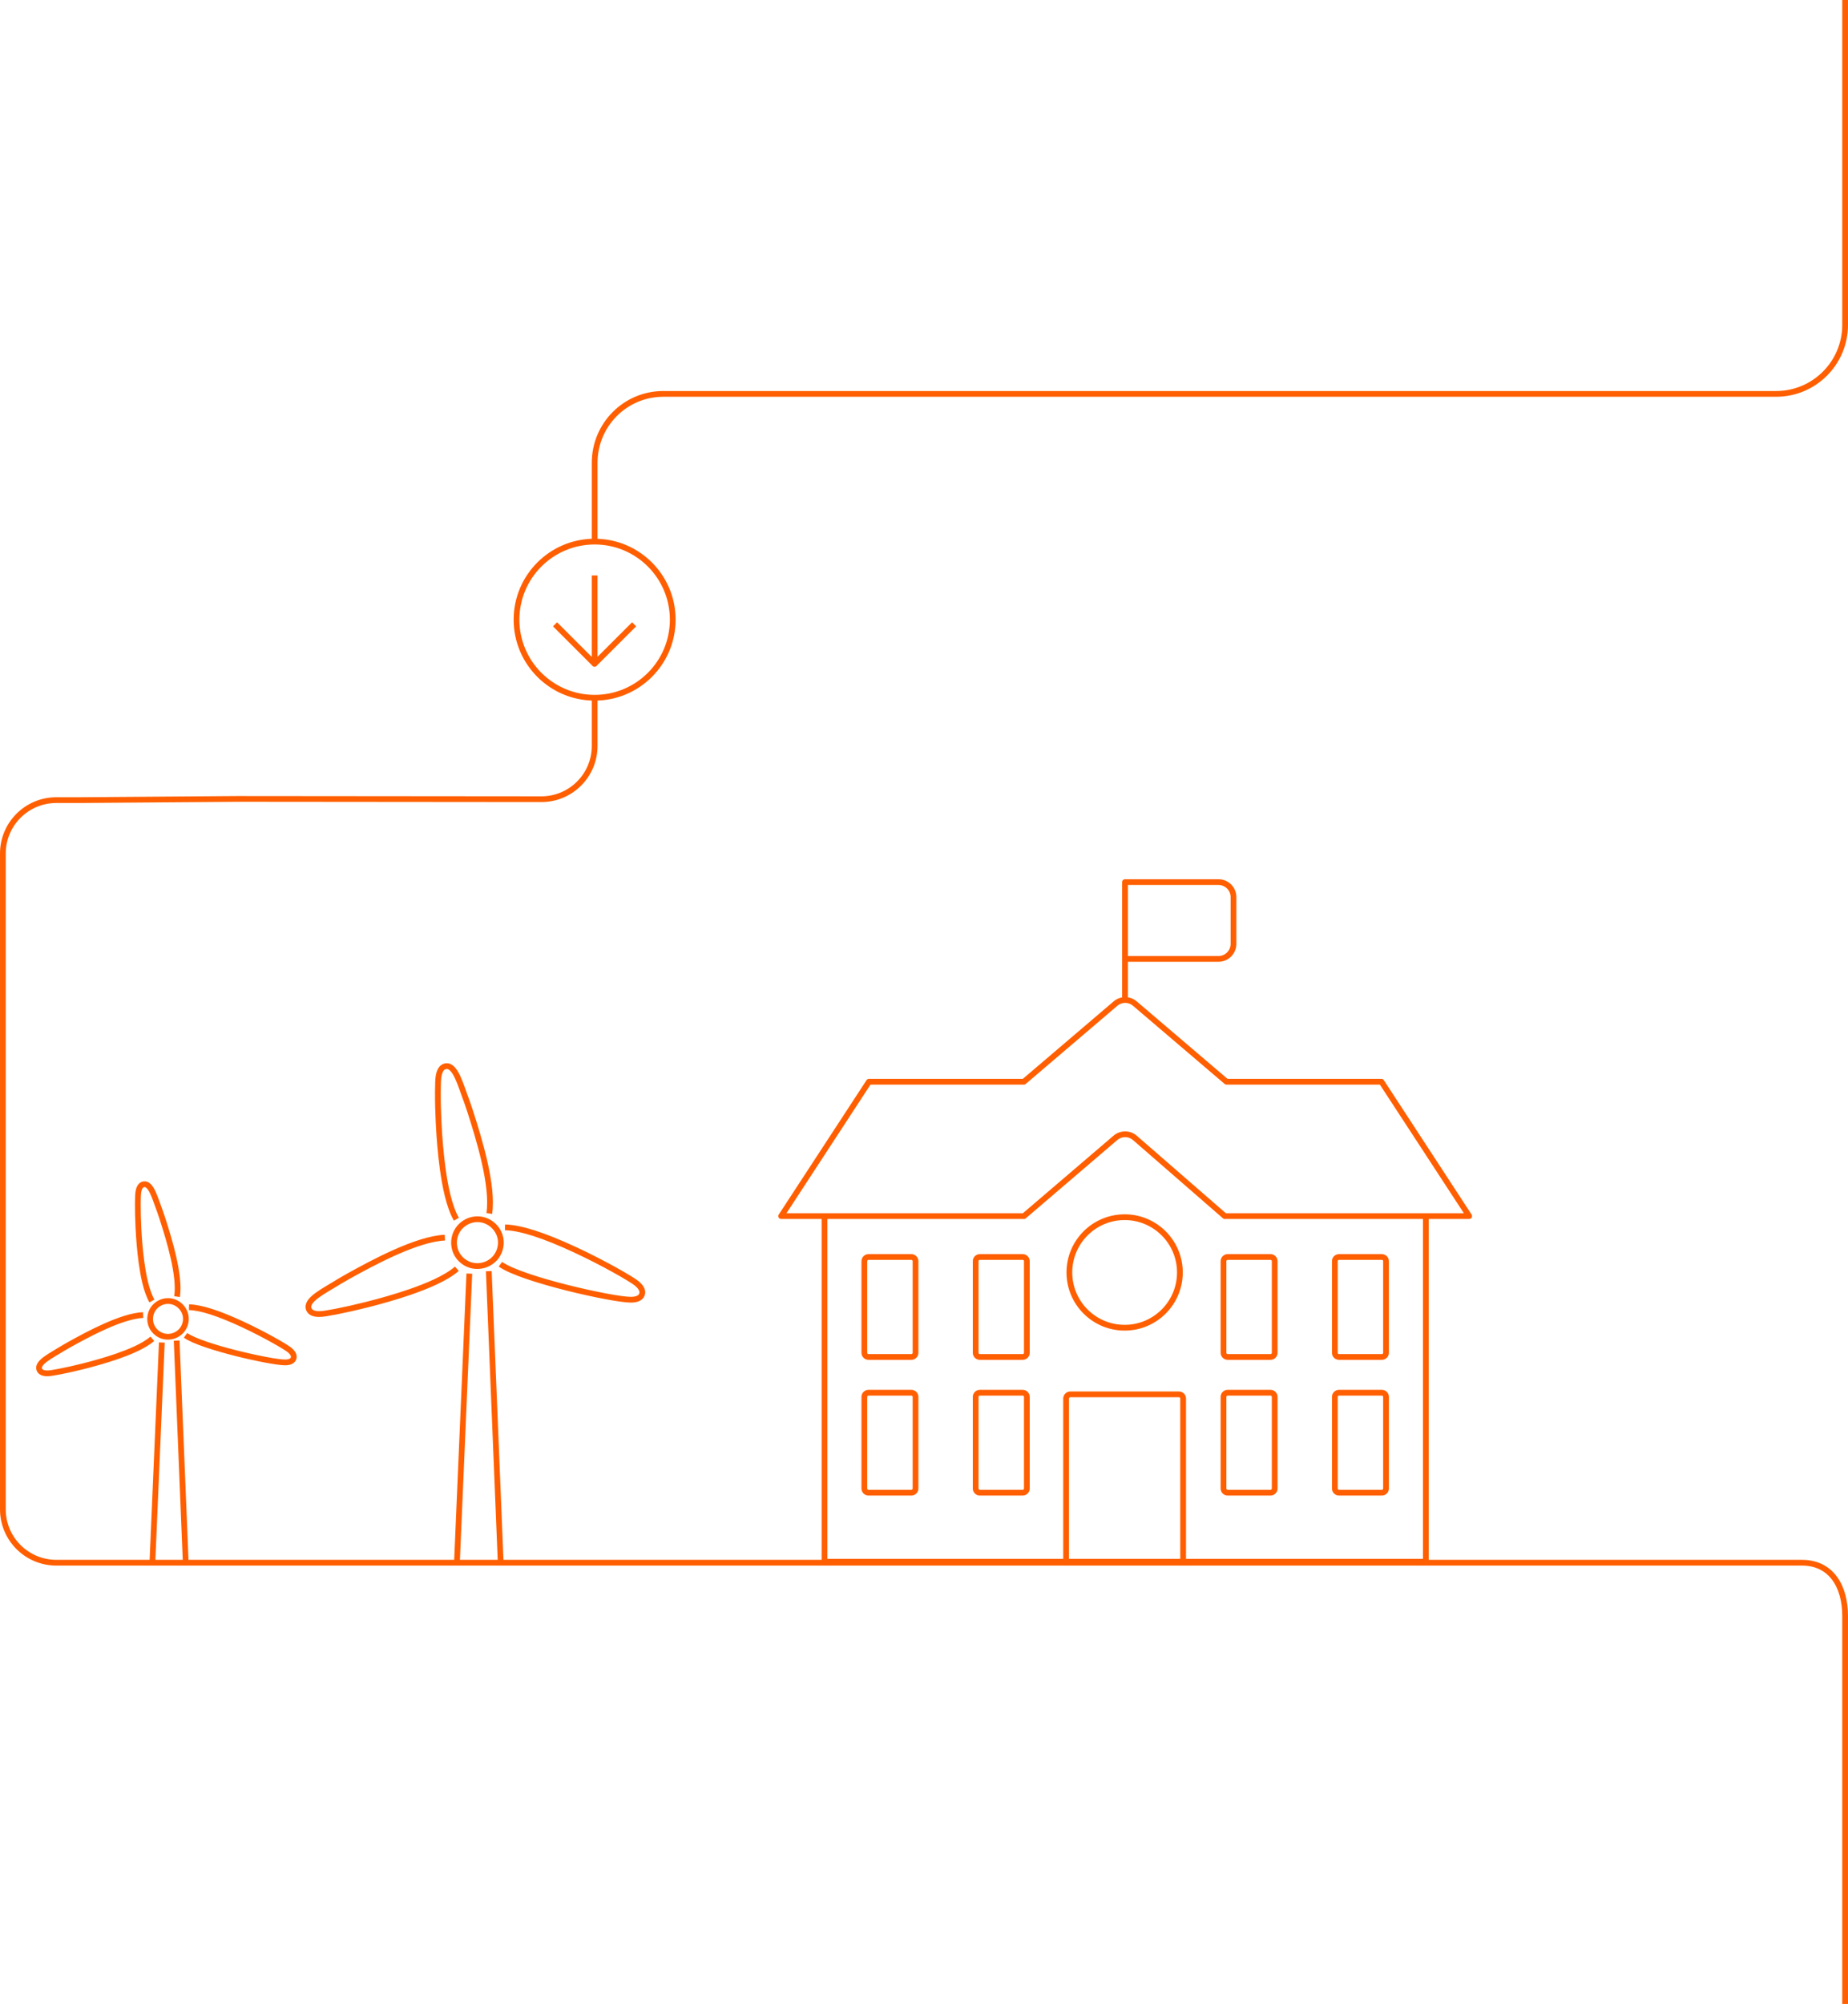 <svg width="643" height="697" viewBox="0 0 643 697" fill="none" xmlns="http://www.w3.org/2000/svg">
<path d="M193.116 217.139L206.899 230.91H206.856L220.639 217.139M206.899 229.645V200.146M170.071 442.128L174.236 544.025M175.705 426.889C181.195 427.033 189.147 429.613 200.089 434.681C210.336 439.443 219.761 444.928 221.479 446.328C223.164 447.704 223.797 449.013 223.365 450.231C222.938 451.444 221.58 452.063 219.43 452.053C213.09 452.044 181.411 444.962 174.121 439.711M163.299 442.986L158.966 544.025M158.793 424.056C156.187 419.51 154.848 412.318 154.042 406.525C153.336 401.323 152.89 395.928 152.626 390.683C152.429 386.669 152.343 383.38 152.357 379.789C152.4 376.729 152.41 375.296 152.664 373.992C153.048 372.117 153.84 371.057 155.025 370.841C158.495 370.227 160.247 377.41 162.459 383.179C162.819 384.214 163.184 385.279 163.553 386.401C166.644 395.981 171.722 412.457 170.239 422.061M158.966 441.289C155.011 444.727 148.211 447.441 142.682 449.359C137.71 451.066 132.503 452.552 127.406 453.832C123.505 454.806 120.289 455.53 116.762 456.22C113.748 456.776 112.342 457.045 111.012 457.045C109.098 457.03 107.903 456.465 107.461 455.347C106.184 452.068 112.894 448.951 118.125 445.662C119.075 445.105 120.044 444.544 121.076 443.959C129.878 439.069 145.067 430.884 154.781 430.466M61.471 466.289L64.648 544.025M65.766 454.662C69.951 454.772 76.022 456.743 84.372 460.607C92.19 464.242 99.379 468.428 100.689 469.492C101.976 470.543 102.46 471.54 102.129 472.47C101.803 473.396 100.766 473.865 99.13 473.861C94.292 473.856 70.124 468.452 64.561 464.443M56.307 466.942L53 544.025M52.866 452.499C50.879 449.032 49.857 443.542 49.242 439.126C48.705 435.156 48.364 431.042 48.163 427.038C48.014 423.974 47.947 421.466 47.956 418.728C47.99 416.393 47.995 415.3 48.191 414.307C48.484 412.879 49.089 412.068 49.991 411.905C52.636 411.44 53.974 416.916 55.664 421.318C55.942 422.109 56.216 422.919 56.499 423.777C58.855 431.085 62.733 443.657 61.6 450.979M53 465.642C49.982 468.265 44.794 470.336 40.575 471.799C36.784 473.098 32.81 474.235 28.918 475.213C25.943 475.956 23.49 476.507 20.798 477.035C18.499 477.457 17.424 477.663 16.412 477.668C14.948 477.658 14.041 477.222 13.7 476.373C12.726 473.87 17.846 471.492 21.835 468.984C22.559 468.557 23.298 468.131 24.085 467.685C30.799 463.954 42.389 457.706 49.799 457.39M206.904 188.374V161C206.904 147.745 217.548 137 230.803 137C286.948 137 436.333 137 617.989 137C631.244 137 641.998 126.255 641.998 113V0M206.904 242.682V259.46C206.904 269.682 198.611 277.968 188.379 277.968L82.414 277.872L28.054 278.289H19.593C9.323 278.289 1.001 286.604 1.001 296.865V524.951C1.001 535.212 9.323 543.526 19.593 543.526H626.974C637.205 543.526 641.998 551.812 641.998 562.035V697M391.496 543.196H286.881V422.973M286.881 422.973H271.805L302.343 376.24H356.251L388.133 349.058C390.072 347.401 392.928 347.401 394.867 349.058L426.749 376.24H480.657L511.195 422.973H496.119M286.881 422.973L356.251 422.973V422.997L388.101 395.758C390.056 394.086 392.944 394.094 394.883 395.782L426.185 422.997V422.973L496.119 422.973M496.119 422.973V543.196H391.504M391.439 347.225V306.805H423.965C426.853 306.805 429.186 309.145 429.186 312.024V328.293C429.186 331.181 426.845 333.513 423.965 333.513H391.439M179.722 215.528C179.722 230.525 191.89 242.682 206.899 242.682C221.909 242.682 234.077 230.525 234.077 215.528C234.077 200.532 221.909 188.374 206.899 188.374C191.89 188.374 179.722 200.532 179.722 215.528ZM161.293 438.786C156.379 435.199 157.031 427.618 162.498 424.914C169.26 421.629 176.468 428.366 173.651 435.319C171.674 440.171 165.502 441.917 161.293 438.781V438.786ZM54.776 463.739C51.023 461.001 51.522 455.218 55.697 453.156C60.856 450.653 66.356 455.788 64.206 461.096C62.699 464.798 57.987 466.131 54.776 463.739ZM410.538 442.572C410.538 453.187 401.93 461.793 391.311 461.793C380.692 461.793 372.084 453.187 372.084 442.572C372.084 431.957 380.692 423.351 391.311 423.351C401.93 423.351 410.538 431.957 410.538 442.572ZM372.397 484.971H410.216C411.013 484.971 411.664 485.622 411.664 486.418V543.196H370.949V486.418C370.949 485.622 371.601 484.971 372.397 484.971ZM302.19 437.2H317.105C317.905 437.2 318.553 437.848 318.553 438.648V470.519C318.553 471.318 317.905 471.966 317.105 471.966H302.19C301.39 471.966 300.742 471.318 300.742 470.519V438.648C300.742 437.848 301.39 437.2 302.19 437.2ZM340.926 437.2H355.841C356.641 437.2 357.289 437.848 357.289 438.648V470.519C357.289 471.318 356.641 471.966 355.841 471.966H340.926C340.126 471.966 339.478 471.318 339.478 470.519V438.648C339.478 437.848 340.126 437.2 340.926 437.2ZM302.19 484.399H317.105C317.905 484.399 318.553 485.048 318.553 485.847V517.718C318.553 518.518 317.905 519.166 317.105 519.166H302.19C301.39 519.166 300.742 518.518 300.742 517.718V485.847C300.742 485.048 301.39 484.399 302.19 484.399ZM340.926 484.399H355.841C356.641 484.399 357.289 485.048 357.289 485.847V517.718C357.289 518.518 356.641 519.166 355.841 519.166H340.926C340.126 519.166 339.478 518.518 339.478 517.718V485.847C339.478 485.048 340.126 484.399 340.926 484.399ZM427.159 437.2H442.074C442.874 437.2 443.522 437.848 443.522 438.648V470.519C443.522 471.318 442.874 471.966 442.074 471.966H427.159C426.359 471.966 425.711 471.318 425.711 470.519V438.648C425.711 437.848 426.359 437.2 427.159 437.2ZM465.895 437.2H480.81C481.61 437.2 482.258 437.848 482.258 438.648V470.519C482.258 471.318 481.61 471.966 480.81 471.966H465.895C465.095 471.966 464.447 471.318 464.447 470.519V438.648C464.447 437.848 465.095 437.2 465.895 437.2ZM427.159 484.399H442.074C442.874 484.399 443.522 485.048 443.522 485.847V517.718C443.522 518.518 442.874 519.166 442.074 519.166H427.159C426.359 519.166 425.711 518.518 425.711 517.718V485.847C425.711 485.048 426.359 484.399 427.159 484.399ZM465.895 484.399H480.81C481.61 484.399 482.258 485.048 482.258 485.847V517.718C482.258 518.518 481.61 519.166 480.81 519.166H465.895C465.095 519.166 464.447 518.518 464.447 517.718V485.847C464.447 485.048 465.095 484.399 465.895 484.399Z" stroke="#FF5F00" stroke-width="2" stroke-linejoin="round"/>
</svg>
